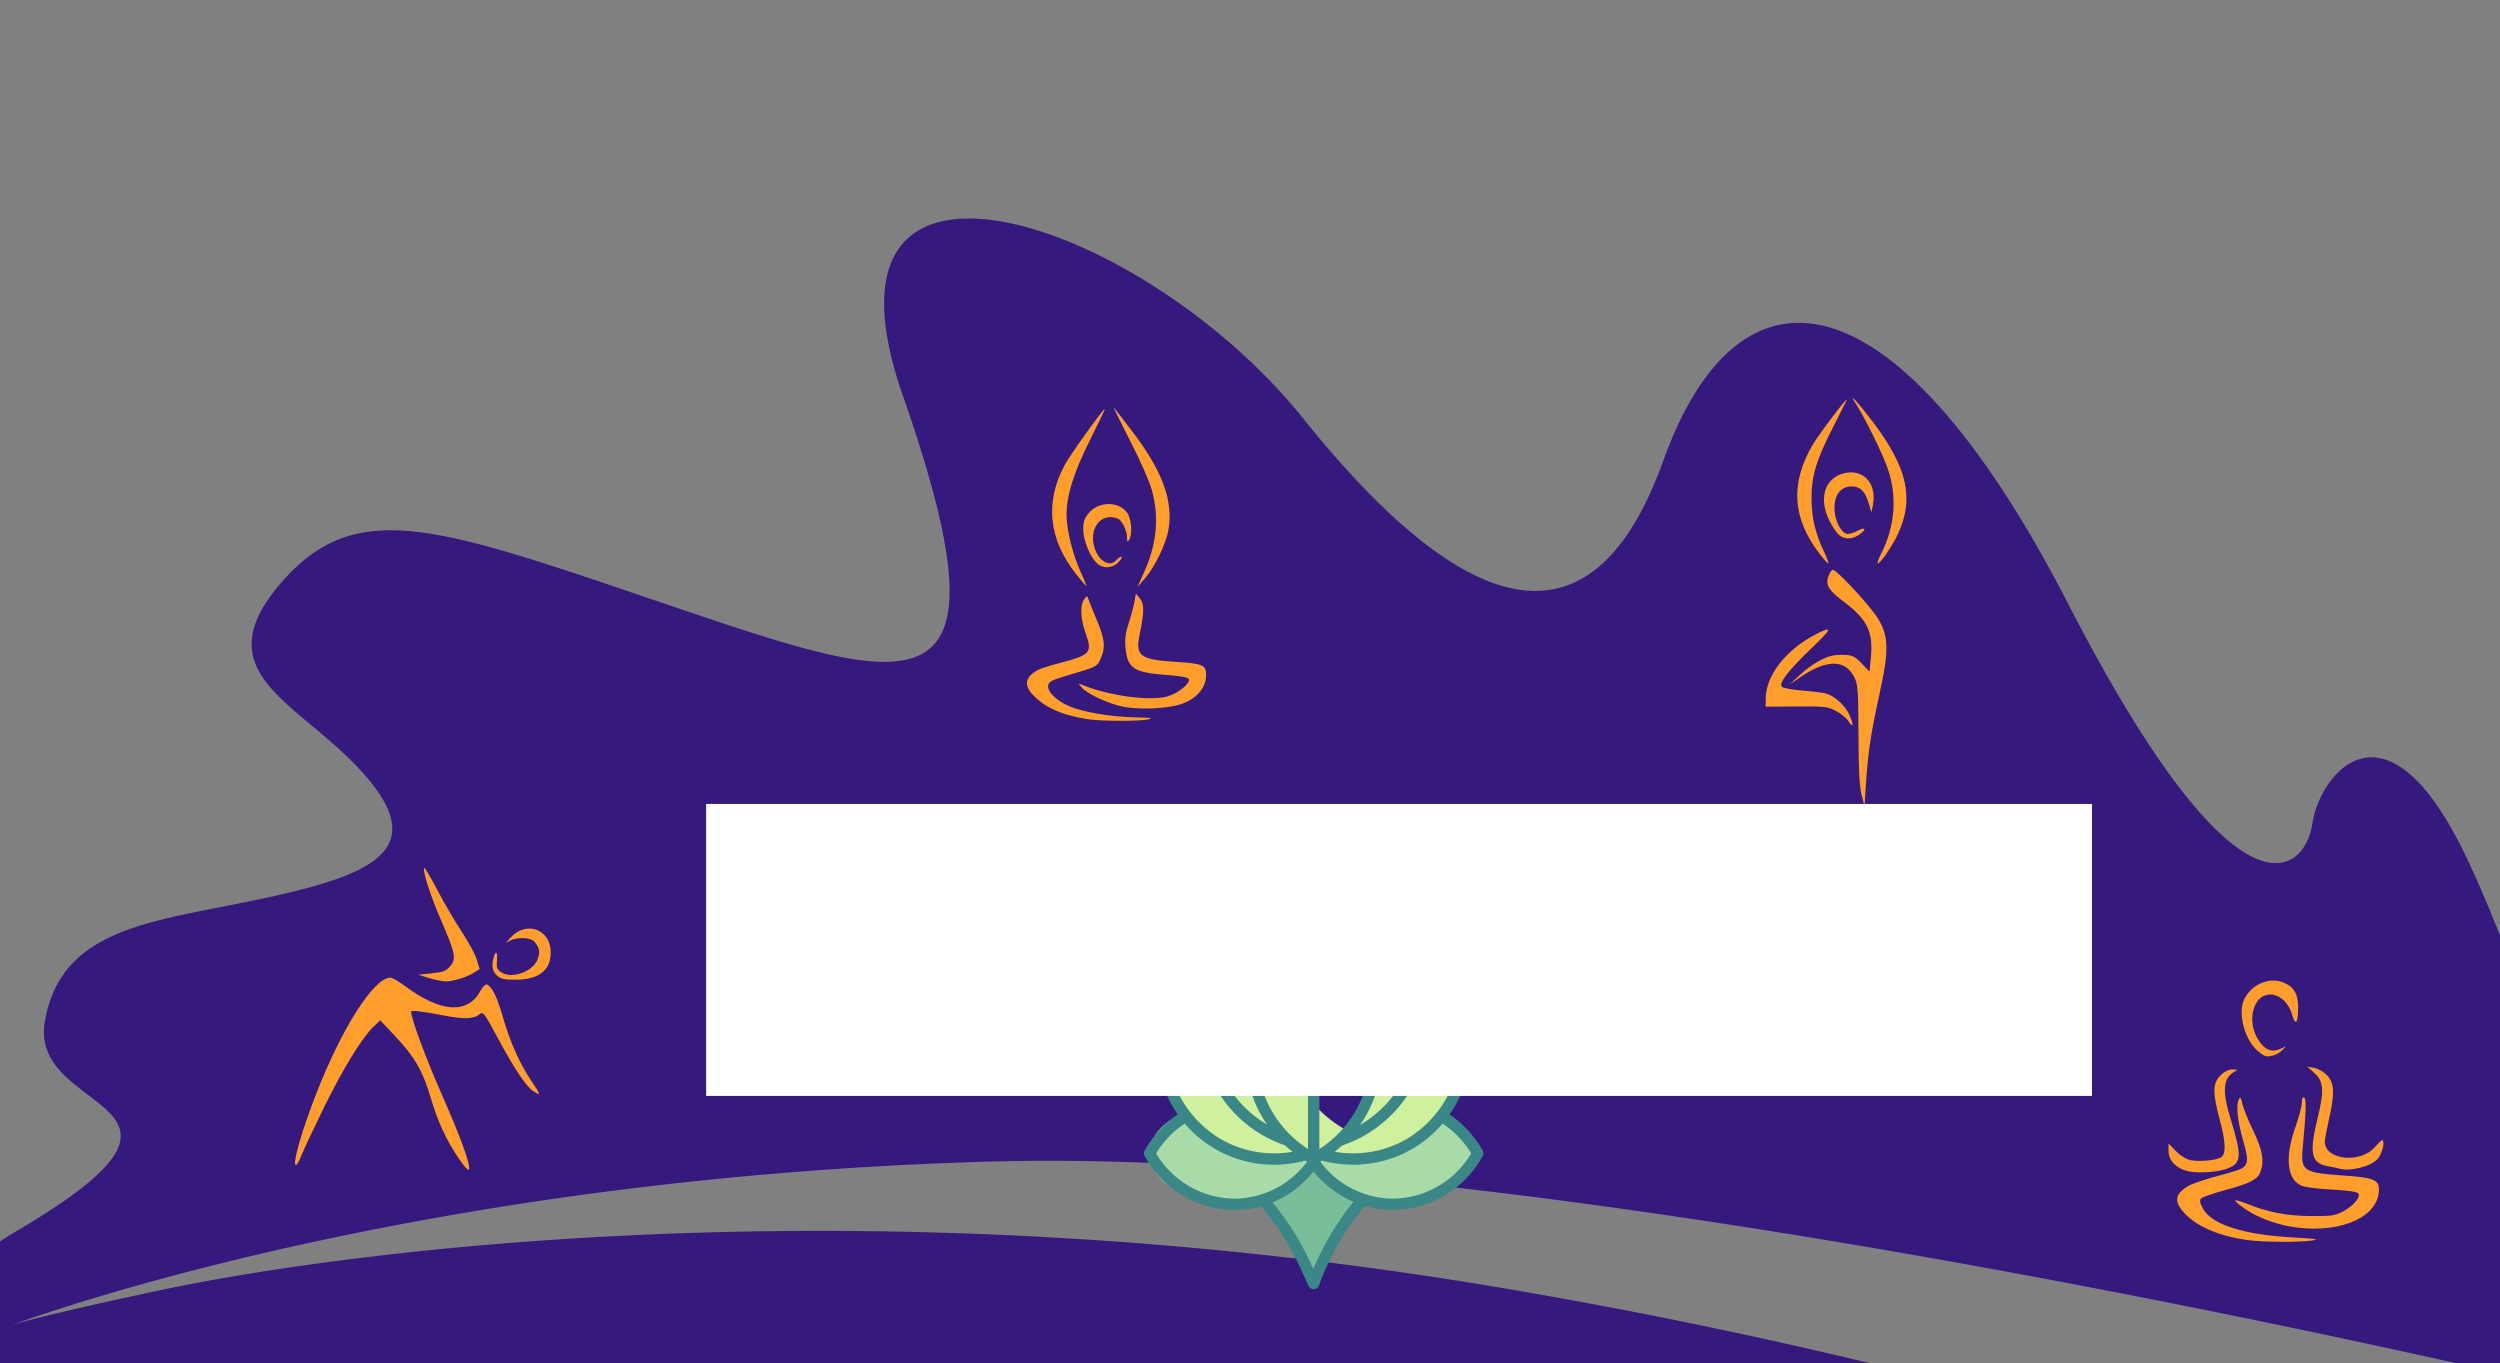 <?xml version="1.0" encoding="UTF-8" standalone="no"?>
<!-- Created with Inkscape (http://www.inkscape.org/) -->

<svg
   xmlns:dc="http://purl.org/dc/elements/1.1/"
   xmlns:cc="http://creativecommons.org/ns#"
   xmlns:rdf="http://www.w3.org/1999/02/22-rdf-syntax-ns#"
   xmlns:svg="http://www.w3.org/2000/svg"
   xmlns="http://www.w3.org/2000/svg"
   xmlns:sodipodi="http://sodipodi.sourceforge.net/DTD/sodipodi-0.dtd"
   xmlns:inkscape="http://www.inkscape.org/namespaces/inkscape"
   width="423.333mm"
   height="230.815mm"
   viewBox="0 0 423.333 230.815"
   version="1.1"
   id="svg10068"
   inkscape:export-filename="C:\Users\jmaynard\Documents\yogagardenoregon\static\images\illustrations\yg_background.png"
   inkscape:export-xdpi="500"
   inkscape:export-ydpi="500"
   inkscape:version="0.92.3 (2405546, 2018-03-11)"
   sodipodi:docname="background_yg.svg">
  <rect x="0" y="0" width="423.333" height="230.815" fill="#808080" stroke="none"/>
  <defs
     id="defs10062" />
  <sodipodi:namedview
     id="base"
     pagecolor="#ffffff"
     bordercolor="#666666"
     borderopacity="1.0"
     inkscape:pageopacity="0.0"
     inkscape:pageshadow="2"
     inkscape:zoom="0.35"
     inkscape:cx="464.2857"
     inkscape:cy="252.13931"
     inkscape:document-units="mm"
     inkscape:current-layer="layer1"
     showgrid="false"
     fit-margin-top="0"
     fit-margin-left="0"
     fit-margin-right="0"
     fit-margin-bottom="0"
     inkscape:window-width="1920"
     inkscape:window-height="1017"
     inkscape:window-x="1912"
     inkscape:window-y="-8"
     inkscape:window-maximized="1" />
  <g
     inkscape:label="Layer 1"
     inkscape:groupmode="layer"
     id="layer1"
     transform="translate(145.899,-152.509)">
    <path
       id="path5995"
       d="m 17.917,189.51 c -11.928,0.126 -18.373,8.675 -10.925,30.01 19.087,54.673 2.526,49.753 -38.103,35.973 -40.629,-13.78 -54.507,-19.34 -67.524,-3.898 -13.017,15.442 4.281,20.08 14.933,32.649 10.652,12.569 -0.072,16.665 -18.099,20.507 -18.027,3.843 -33.797,4.67 -36.517,20.813 -2.72,16.143 33.406,12.936 -4.776,35.403 a 55.721,55.721 0 0 0 -2.805,1.763 v 20.595 h 316.57 a 931.079,931.079 0 0 0 -61.996,-12.684 c -113.55,-19.229 -203.257,-4.812 -227.177,0.286 -19.58,4.174 -24.374,5.615 -25.493,6.008 3.917,-1.462 68.758,-25.146 166.552,-27.751 73.946,-1.97 190.407,21.469 247.4,34.141 h 7.477 v -72.41 c -2.151,-5.432 -4.259,-10.347 -6.242,-14.368 -13.405,-27.183 -24.327,-12.764 -25.529,-4.575 -1.201,8.19 -12.316,19.156 -41.376,-37.264 -29.06,-56.421 -55.592,-60.175 -68.563,-24.113 -12.971,36.063 -36.275,23.529 -60.986,-7.269 C 59.243,204.015 33.75,189.343 17.917,189.51 Z"
       inkscape:connector-curvature="0"
       style="fill:#36197f;stroke-width:0.265"
       inkscape:export-xdpi="500"
       inkscape:export-ydpi="500" />
    <path
       style="fill:#ff9e2b;fill-opacity:1;stroke-width:0.353"
       d="m 234.549,362.477 c -4.836,-0.705 -8.537,-2.313 -10.616,-4.614 -1.515,-1.677 -1.555,-2.76 -0.143,-3.948 1.002,-0.843 2.436,-1.359 8.044,-2.893 3.099,-0.848 3.278,-1.332 2.058,-5.558 -0.947,-3.277 -1.196,-5.994 -0.632,-6.884 0.211,-0.333 0.374,-0.091 0.542,0.808 0.132,0.706 0.947,2.734 1.81,4.507 1.607,3.302 1.948,5.231 1.248,7.071 -0.482,1.267 -1.734,1.916 -5.865,3.038 -2.062,0.561 -3.933,1.203 -4.158,1.427 -0.309,0.309 -0.238,0.726 0.293,1.718 1.456,2.719 6.883,4.455 15.341,4.907 3.784,0.202 4.436,0.306 3.175,0.507 -2.14,0.341 -8.504,0.291 -11.099,-0.087 z m 8.629,-2.084 c -3.155,-0.377 -6.525,-1.556 -8.731,-3.054 -1.019,-0.692 -1.852,-1.379 -1.852,-1.527 0,-0.148 0.929,0.106 2.065,0.565 3.538,1.429 6.679,2.025 10.812,2.052 3.36,0.022 4.077,-0.079 5.347,-0.756 1.827,-0.974 3.094,-2.488 2.59,-3.095 -0.222,-0.268 -1.853,-0.503 -4.323,-0.623 -2.181,-0.106 -4.487,-0.384 -5.124,-0.617 -2.58,-0.944 -3.03,-4.751 -1.176,-9.96 0.604,-1.697 1.098,-3.572 1.098,-4.166 0,-0.706 0.136,-0.995 0.395,-0.836 0.39,0.241 0.33,2.255 -0.252,8.524 -0.363,3.906 0.101,4.214 7.026,4.673 4.898,0.325 5.884,0.721 5.884,2.365 0,4.498 -6.117,7.367 -13.758,6.453 z m -18.575,-9.557 c -1.999,-0.465 -3.297,-1.819 -3.297,-3.438 v -1.265 l 1.265,1.302 c 0.769,0.792 1.745,1.392 2.489,1.532 1.648,0.309 4.563,10e-4 5.23,-0.552 0.779,-0.647 0.674,-2.638 -0.34,-6.422 -1.203,-4.49 -1.171,-6.053 0.148,-7.373 0.664,-0.664 1.387,-1.027 2.028,-1.02 0.926,0.01 0.947,0.04 0.292,0.415 -1.923,1.103 -2.059,3.246 -0.523,8.236 1.832,5.953 1.761,7.165 -0.475,8.086 -1.57,0.647 -5.079,0.903 -6.817,0.499 z m 25.454,-0.488 c -0.194,-0.066 -0.92,-0.214 -1.614,-0.329 -3.005,-0.5 -3.379,-2.142 -1.877,-8.253 1.137,-4.628 1.013,-6.162 -0.615,-7.616 l -1.151,-1.028 1.217,0.234 c 0.69,0.132 1.638,0.695 2.187,1.299 1.2,1.317 1.262,3.053 0.265,7.404 -0.378,1.649 -0.692,3.338 -0.697,3.753 -0.037,3.114 5.959,3.801 8.447,0.967 0.576,-0.656 1.131,-1.193 1.234,-1.193 0.559,0 0.069,2.203 -0.69,3.105 -1.148,1.364 -4.865,2.284 -6.708,1.659 z M 236.367,330.427 c -2.253,-1.979 -3.385,-6.512 -2.198,-8.808 1.288,-2.491 4.272,-3.714 6.643,-2.723 1.759,0.735 2.461,1.968 2.441,4.282 -0.024,2.658 -0.442,3.132 -1.018,1.154 -1.094,-3.753 -4.989,-4.668 -6.319,-1.485 -0.868,2.078 -0.419,4.654 1.133,6.498 0.957,1.138 2.078,1.36 3.418,0.676 l 0.771,-0.393 -0.707,0.737 c -0.389,0.405 -1.199,0.836 -1.801,0.956 -0.899,0.18 -1.321,0.02 -2.363,-0.895 z"
       id="path6090-2"
       inkscape:connector-curvature="0"
       sodipodi:nodetypes="ccccccscccccccccscscccccccscccsscsccccssccccccsscccccccsccccccccsccccc"
       inkscape:export-xdpi="500"
       inkscape:export-ydpi="500" />
    <path
       style="fill:#ff9e2b;fill-opacity:1;stroke-width:0.353"
       d="m -68.084,348.869 c -2.26,-3.328 -3.652,-6.311 -4.863,-10.424 -1.347,-4.573 -2.71,-6.94 -6.034,-10.472 l -2.525,-2.683 -1.126,1.058 c -1.929,1.814 -5.203,7.15 -8.442,13.758 -1.712,3.493 -3.409,7.103 -3.772,8.024 -0.363,0.921 -0.779,1.675 -0.923,1.676 -0.709,0.004 0.935,-5.769 3.516,-12.346 4.335,-11.047 9.703,-19.403 12.464,-19.403 0.308,0 1.422,0.644 2.476,1.431 5.939,4.437 10.527,4.785 12.675,0.964 0.424,-0.755 0.946,-1.315 1.158,-1.244 0.866,0.289 1.746,2.07 2.75,5.566 1.229,4.281 2.846,7.882 4.897,10.902 1.53,2.253 1.56,2.473 0.22,1.595 -1.204,-0.789 -3.307,-3.95 -6.037,-9.074 -2.136,-4.009 -2.459,-4.447 -2.958,-4.008 -1.024,0.901 -2.644,0.96 -6.395,0.231 -3.527,-0.685 -5.277,-0.878 -5.277,-0.582 0,1.148 2.478,7.847 5.104,13.799 3.298,7.474 4.974,12.097 4.693,12.941 -0.08,0.239 -0.8,-0.531 -1.602,-1.711 z m -3.609,-30.35 c -0.485,-0.081 -1.438,-0.333 -2.117,-0.559 l -1.235,-0.411 2.27,-0.227 c 1.879,-0.188 2.413,-0.393 3.097,-1.188 1.085,-1.261 0.905,-2.172 -1.547,-7.838 -1.822,-4.21 -3.185,-8.453 -2.83,-8.809 0.091,-0.091 1.108,1.63 2.26,3.823 1.152,2.193 3.004,5.354 4.116,7.024 1.112,1.67 2.241,3.766 2.509,4.659 l 0.488,1.623 -1.136,0.702 c -0.625,0.386 -1.845,0.865 -2.712,1.065 -1.637,0.377 -1.711,0.38 -3.164,0.137 z m 9.944,-0.828 c -0.78,-0.726 -0.939,-1.619 -0.55,-3.073 0.344,-1.282 0.689,-0.911 0.547,0.587 -0.112,1.172 0.006,1.471 0.783,1.98 1.713,1.123 5.212,-0.107 6.057,-2.129 0.523,-1.251 0.396,-2.057 -0.485,-3.083 -0.615,-0.716 -2.875,-0.835 -4.06,-0.213 l -0.771,0.404 0.706,-0.806 c 2.663,-3.041 6.879,-1.542 6.879,2.446 0,3.063 -2.042,4.607 -6.096,4.607 -1.764,0 -2.401,-0.152 -3.01,-0.719 z"
       id="path6090-8"
       inkscape:connector-curvature="0"
       sodipodi:nodetypes="ccccccccsssccccccccsccccsccscsccscccccccccccccssc"
       inkscape:export-xdpi="500"
       inkscape:export-ydpi="500" />
    <path
       style="fill:#ff9e2b;fill-opacity:1;stroke-width:0.353"
       d="m 169.323,287.087 c -0.358,-1.389 -0.506,-4.295 -0.522,-10.231 -0.02,-7.358 -0.097,-8.441 -0.682,-9.629 -1.532,-3.108 -4.713,-3.114 -9.208,-0.02 l -1.764,1.214 1.738,-1.63 c 1.97,-1.847 4.477,-3.237 6.03,-3.344 2.546,-0.175 3.096,-0.002 4.423,1.393 l 1.323,1.391 0.24,-2.389 c 0.424,-4.218 -0.601,-6.414 -4.295,-9.207 -2.892,-2.187 -3.425,-3.027 -2.892,-4.556 0.209,-0.601 0.542,-1.092 0.738,-1.092 0.676,0 6.453,6.246 7.684,8.307 1.796,3.006 1.839,5.371 0.233,12.684 -1.464,6.667 -1.957,9.918 -2.296,15.169 l -0.251,3.881 z m -2.255,-12.508 c -0.32,-0.489 -1.254,-1.248 -2.076,-1.687 -1.371,-0.732 -1.924,-0.795 -6.698,-0.758 l -5.203,0.041 v -1.319 c 0,-3.976 3.492,-8.427 8.643,-11.017 2.763,-1.389 2.606,-0.919 -0.778,2.329 -4.076,3.912 -5.716,6.043 -5.114,6.645 0.218,0.218 1.871,0.513 3.673,0.656 1.802,0.143 3.594,0.379 3.982,0.524 1.507,0.565 3.113,2.092 3.776,3.591 0.785,1.774 0.67,2.33 -0.205,0.995 z m -4.879,-28.326 c -4.604,-6.039 -4.969,-11.887 -1.147,-18.408 1.111,-1.895 6.071,-8.436 5.764,-7.601 -0.073,0.199 -1.109,2.263 -2.301,4.586 -2.806,5.468 -3.653,8.237 -3.653,11.949 0,3.31 0.609,5.983 2.057,9.023 0.557,1.17 0.91,2.127 0.785,2.127 -0.125,0 -0.803,-0.754 -1.505,-1.676 z m 10.465,0 c 2.353,-4.714 2.729,-9.596 1.107,-14.376 -0.848,-2.498 -3.9,-8.698 -5.464,-11.099 -1.34,-2.057 0.51,-0.049 3.004,3.262 5.826,7.732 6.962,12.904 4.162,18.943 -0.911,1.965 -2.941,4.914 -3.396,4.934 -0.138,0.006 0.126,-0.743 0.586,-1.665 z m -7.162,-3.175 c -0.402,-0.34 -1.134,-1.434 -1.627,-2.432 -1.773,-3.593 -0.887,-6.9 2.115,-7.89 3.4,-1.122 6.006,1.449 5.277,5.208 l -0.256,1.323 -0.46,-1.528 c -0.626,-2.081 -1.427,-2.882 -2.882,-2.882 -1.83,0 -2.927,1.376 -2.926,3.667 0.001,1.919 0.93,3.932 2.004,4.344 0.327,0.125 1.18,-0.096 1.91,-0.496 1.462,-0.801 1.563,-0.189 0.124,0.754 -1.104,0.724 -2.376,0.698 -3.281,-0.067 z"
       id="path6090-9"
       inkscape:connector-curvature="0"
       sodipodi:nodetypes="scccccccccccscsscscsccscccccsccsccsscsscsccsccccccccscccccc"
       inkscape:export-xdpi="500"
       inkscape:export-ydpi="500" />
    <path
       style="fill:#ff9e2b;fill-opacity:1;stroke-width:0.353"
       d="m 38.406,274.306 c -4.206,-0.633 -6.984,-1.799 -9.084,-3.813 -1.957,-1.877 -1.747,-3.354 0.653,-4.592 0.407,-0.21 1.995,-0.711 3.528,-1.114 5.337,-1.401 5.603,-1.711 4.398,-5.139 -0.85,-2.417 -0.94,-4.677 -0.225,-5.648 0.498,-0.676 0.507,-0.676 0.745,0.021 0.133,0.388 0.779,1.993 1.436,3.566 1.304,3.121 1.456,4.476 0.702,6.28 -0.629,1.506 -0.731,1.563 -5.151,2.849 -3.205,0.933 -3.72,1.186 -3.82,1.885 -0.179,1.254 2.01,3.084 4.674,3.907 2.81,0.868 6.82,1.433 10.549,1.487 2.08,0.03 2.59,0.117 1.827,0.311 -1.357,0.345 -7.934,0.345 -10.231,-7.9e-4 z m 5.115,-2.306 c -2.54,-0.698 -5.362,-2.083 -6.206,-3.043 -0.665,-0.757 -0.664,-0.763 0.032,-0.479 4.605,1.877 11.433,2.797 14.463,1.949 1.752,-0.491 3.859,-2.182 3.62,-2.905 -0.097,-0.293 -1.289,-0.531 -3.471,-0.693 -5.912,-0.439 -6.904,-1.069 -7.271,-4.618 -0.146,-1.414 -0.005,-2.515 0.535,-4.172 0.403,-1.239 0.843,-2.876 0.978,-3.639 l 0.245,-1.386 0.683,0.844 c 0.746,0.922 0.738,2.312 -0.038,6.027 -0.777,3.723 0.006,4.316 6.219,4.709 4.462,0.282 5.027,0.531 5.027,2.215 0,1.963 -1.322,3.69 -3.592,4.691 -2.411,1.064 -8.233,1.324 -11.224,0.501 z m -7.19,-22.254 c -4.68,-5.963 -5.332,-12.139 -1.951,-18.483 0.912,-1.712 6.506,-9.521 6.82,-9.521 0.059,0 -1.064,2.342 -2.495,5.203 -2.796,5.589 -4.003,9.444 -4.003,12.788 0,2.5 1.103,6.892 2.459,9.79 0.567,1.213 0.963,2.205 0.879,2.205 -0.084,0 -0.853,-0.892 -1.709,-1.983 z m 11.412,-0.134 c 2.251,-4.949 2.695,-9.421 1.402,-14.118 -0.407,-1.478 -2.05,-5.199 -3.735,-8.46 -1.655,-3.201 -2.855,-5.662 -2.668,-5.468 0.187,0.194 1.653,2.091 3.256,4.216 4.921,6.52 6.758,11.505 5.991,16.255 -0.403,2.496 -2.311,6.482 -4.048,8.457 l -1.241,1.411 z m -8.019,-1.852 c -1.183,-1.26 -2.184,-3.825 -2.192,-5.617 -0.006,-1.262 0.204,-1.901 0.897,-2.724 1.694,-2.013 4.965,-2.09 6.488,-0.154 0.779,0.991 0.994,3.735 0.369,4.703 -0.266,0.411 -0.343,0.309 -0.347,-0.458 -0.007,-1.231 -0.851,-2.912 -1.609,-3.203 -2.674,-1.026 -4.788,1.462 -3.972,4.675 0.626,2.467 2.666,3.718 3.812,2.338 0.242,-0.291 0.606,-0.529 0.81,-0.529 0.204,0 -0.002,0.397 -0.457,0.882 -1.072,1.141 -2.772,1.18 -3.797,0.088 z"
       id="path6090-6"
       inkscape:connector-curvature="0"
       sodipodi:nodetypes="cccscccsccccccccccccccccccsssscccccscsssccccscsccccccccccccsccc"
       inkscape:export-xdpi="500"
       inkscape:export-ydpi="500" />
    <g
       id="Color_copy"
       data-name="Color copy"
       transform="matrix(0.958,0,0,0.958,45.893,311.413)"
       inkscape:export-xdpi="500"
       inkscape:export-ydpi="500">
      <g
         id="g6347">
        <path
           inkscape:connector-curvature="0"
           d="m 32,61 v 0 L 30.615,57.952 A 48.174,48.174 0 0 0 20.823,43.823 L 15,38 h 34 l -4.4,4.061 A 48.188,48.188 0 0 0 32,61 Z"
           style="fill:#79bd9a"
           id="path6331" />
        <ellipse
           cx="18"
           cy="38"
           rx="15"
           ry="9"
           style="fill:#a8dba8"
           id="ellipse6333" />
        <path
           inkscape:connector-curvature="0"
           d="M 46,29 A 16.644,16.644 0 0 0 40.923,29.8 21.418,21.418 0 0 1 32,39 C 31.789,38.885 31.587,38.757 31.381,38.635 A 16.979,16.979 0 0 0 61,38 17.216,17.216 0 0 0 46,29 Z"
           style="fill:#a8dba8"
           id="path6335" />
        <path
           inkscape:connector-curvature="0"
           d="M 48.461,6 A 17.742,17.742 0 0 0 38.723,8.707 19.762,19.762 0 0 1 40.464,30.67 16.789,16.789 0 0 0 48.755,23.49 17.216,17.216 0 0 0 48.461,6 Z"
           style="fill:#a8dba8"
           id="path6337" />
        <path
           inkscape:connector-curvature="0"
           d="M 21,21 A 19.947,19.947 0 0 1 25.589,8.305 17.788,17.788 0 0 0 16.539,6 17.216,17.216 0 0 0 16.245,23.49 16.727,16.727 0 0 0 23.21,30.064 19.72,19.72 0 0 1 21,21 Z"
           style="fill:#a8dba8"
           id="path6339" />
        <path
           inkscape:connector-curvature="0"
           d="M 38,34 A 20.611,20.611 0 0 1 27,16 19.96,19.96 0 0 1 31.689,3.183 20.575,20.575 0 0 0 21,21 20.611,20.611 0 0 0 32,39 21.873,21.873 0 0 0 38.311,33.817 C 38.206,33.876 38.106,33.942 38,34 Z"
           style="fill:#cff09e"
           id="path6341" />
        <path
           inkscape:connector-curvature="0"
           d="M 42.209,15.462 A 19.7,19.7 0 0 1 43,21 20.478,20.478 0 0 1 33.326,38.208 20.112,20.112 0 0 0 48.906,36.349 20.61,20.61 0 0 0 58.994,17.823 20.98,20.98 0 0 0 42.209,15.462 Z"
           style="fill:#cff09e"
           id="path6343" />
        <path
           inkscape:connector-curvature="0"
           d="M 21,21 A 19.7,19.7 0 0 1 21.791,15.462 20.98,20.98 0 0 0 5.006,17.823 20.61,20.61 0 0 0 15.094,36.349 20.112,20.112 0 0 0 30.674,38.208 20.478,20.478 0 0 1 21,21 Z"
           style="fill:#cff09e"
           id="path6345" />
      </g>
    </g>
    <g
       id="Stroke_Closed_copy"
       data-name="Stroke Closed copy"
       transform="matrix(0.958,0,0,0.958,45.893,311.413)"
       inkscape:export-xdpi="500"
       inkscape:export-ydpi="500">
      <path
         inkscape:connector-curvature="0"
         d="m 61.873,37.513 a 18.84,18.84 0 0 0 -5.849,-6.4 22.342,22.342 0 0 0 3.97,-13.313 1,1 0 0 0 -0.48,-0.832 22.8,22.8 0 0 0 -7.56,-2.919 A 18.834,18.834 0 0 0 49.319,5.489 1,1 0 0 0 48.476,5 18.965,18.965 0 0 0 38.952,7.42 22.719,22.719 0 0 0 32.48,2.12 1,1 0 0 0 31.52,2.12 22.728,22.728 0 0 0 25.361,7.054 18.861,18.861 0 0 0 16.524,5 a 1,1 0 0 0 -0.843,0.487 18.85,18.85 0 0 0 -2.628,8.393 22.742,22.742 0 0 0 -8.567,3.086 1,1 0 0 0 -0.48,0.832 22.342,22.342 0 0 0 3.97,13.309 18.84,18.84 0 0 0 -5.849,6.4 1,1 0 0 0 0,0.974 A 18.292,18.292 0 0 0 18,48 a 17.561,17.561 0 0 0 4.694,-0.647 47.131,47.131 0 0 1 7.011,11.013 l 1.385,3.048 A 1,1 0 0 0 32,62 h 0.039 a 1,1 0 0 0 0.9,-0.657 47.05,47.05 0 0 1 8.1,-14.062 A 17.54,17.54 0 0 0 46,48 a 18.292,18.292 0 0 0 15.873,-9.513 1,1 0 0 0 0,-0.974 z M 48.406,35.482 a 18.918,18.918 0 0 1 -12.681,2.229 q 0.667,-0.529 1.29,-1.1 A 22.43,22.43 0 0 0 49.9,25.447 1,1 0 0 0 48.11,24.553 20.4,20.4 0 0 1 40.196,32.973 20.973,20.973 0 0 0 44,21 20.52,20.52 0 0 0 43.418,16.2 20.052,20.052 0 0 1 58,18.4 19.654,19.654 0 0 1 48.406,35.482 Z M 47.883,7 a 16.829,16.829 0 0 1 2.052,6.759 21.245,21.245 0 0 0 -7.083,0.5 A 21.419,21.419 0 0 0 40.182,9.015 16.68,16.68 0 0 1 47.883,7 Z M 32,4.148 A 19.658,19.658 0 0 1 42,21 19.567,19.567 0 0 1 33,37.226 V 27 a 1,1 0 0 0 -2,0 V 37.226 A 19.567,19.567 0 0 1 22,21 19.658,19.658 0 0 1 32,4.148 Z M 17.117,7 a 16.813,16.813 0 0 1 6.967,1.645 21.457,21.457 0 0 0 -2.936,5.61 A 21.154,21.154 0 0 0 15.067,13.688 16.854,16.854 0 0 1 17.117,7 Z m 3.465,9.2 A 20.52,20.52 0 0 0 20,21 20.959,20.959 0 0 0 23.767,32.908 20.273,20.273 0 0 1 16.716,25.916 l -0.859,-1.431 a 1,1 0 1 0 -1.714,1.03 L 15,26.945 a 22.312,22.312 0 0 0 11.948,9.633 c 0.425,0.394 0.869,0.77 1.327,1.134 A 18.92,18.92 0 0 1 15.593,35.482 19.654,19.654 0 0 1 6,18.4 20.059,20.059 0 0 1 20.582,16.2 Z M 4.155,38 a 16.808,16.808 0 0 1 5.057,-5.28 20.64,20.64 0 0 0 15.794,7.28 21.974,21.974 0 0 0 5.5,-0.718 c 0.108,0.066 0.219,0.128 0.327,0.193 A 16.152,16.152 0 0 1 18,46 16.268,16.268 0 0 1 4.155,38 Z M 31.932,58.432 31.525,57.538 A 49.061,49.061 0 0 0 24.725,46.659 18.463,18.463 0 0 0 32,41.234 18.478,18.478 0 0 0 39.038,46.557 48.947,48.947 0 0 0 31.932,58.432 Z M 46,46 A 16.152,16.152 0 0 1 33.168,39.471 c 0.108,-0.065 0.219,-0.127 0.327,-0.193 a 21.968,21.968 0 0 0 5.5,0.718 A 20.64,20.64 0 0 0 54.788,32.72 16.808,16.808 0 0 1 59.845,38 16.268,16.268 0 0 1 46,46 Z"
         style="fill:#3b8686"
         id="path6350" />
    </g>
    <flowRoot
       xml:space="preserve"
       id="flowRoot9999"
       style="font-style:normal;font-variant:normal;font-weight:normal;font-stretch:normal;font-size:85.333px;line-height:1.25;font-family:Papyrus;-inkscape-font-specification:Papyrus;letter-spacing:0px;word-spacing:0px;fill:#ffffff;fill-opacity:1;stroke:none"
       transform="matrix(0.265,0,0,0.265,-161.245,67.121)"><flowRegion
         id="flowRegion10001"
         style="font-style:normal;font-variant:normal;font-weight:normal;font-stretch:normal;font-size:85.333px;font-family:Papyrus;-inkscape-font-specification:Papyrus;fill:#ffffff"><rect
           id="rect10003"
           width="885.542"
           height="186.553"
           x="509.117"
           y="835.941"
           style="font-style:normal;font-variant:normal;font-weight:normal;font-stretch:normal;font-size:85.333px;font-family:Papyrus;-inkscape-font-specification:Papyrus;fill:#ffffff" /></flowRegion><flowPara
         id="flowPara10005"
         style="font-size:64px">yoga and mindfulness for kids</flowPara></flowRoot>  </g>
</svg>

